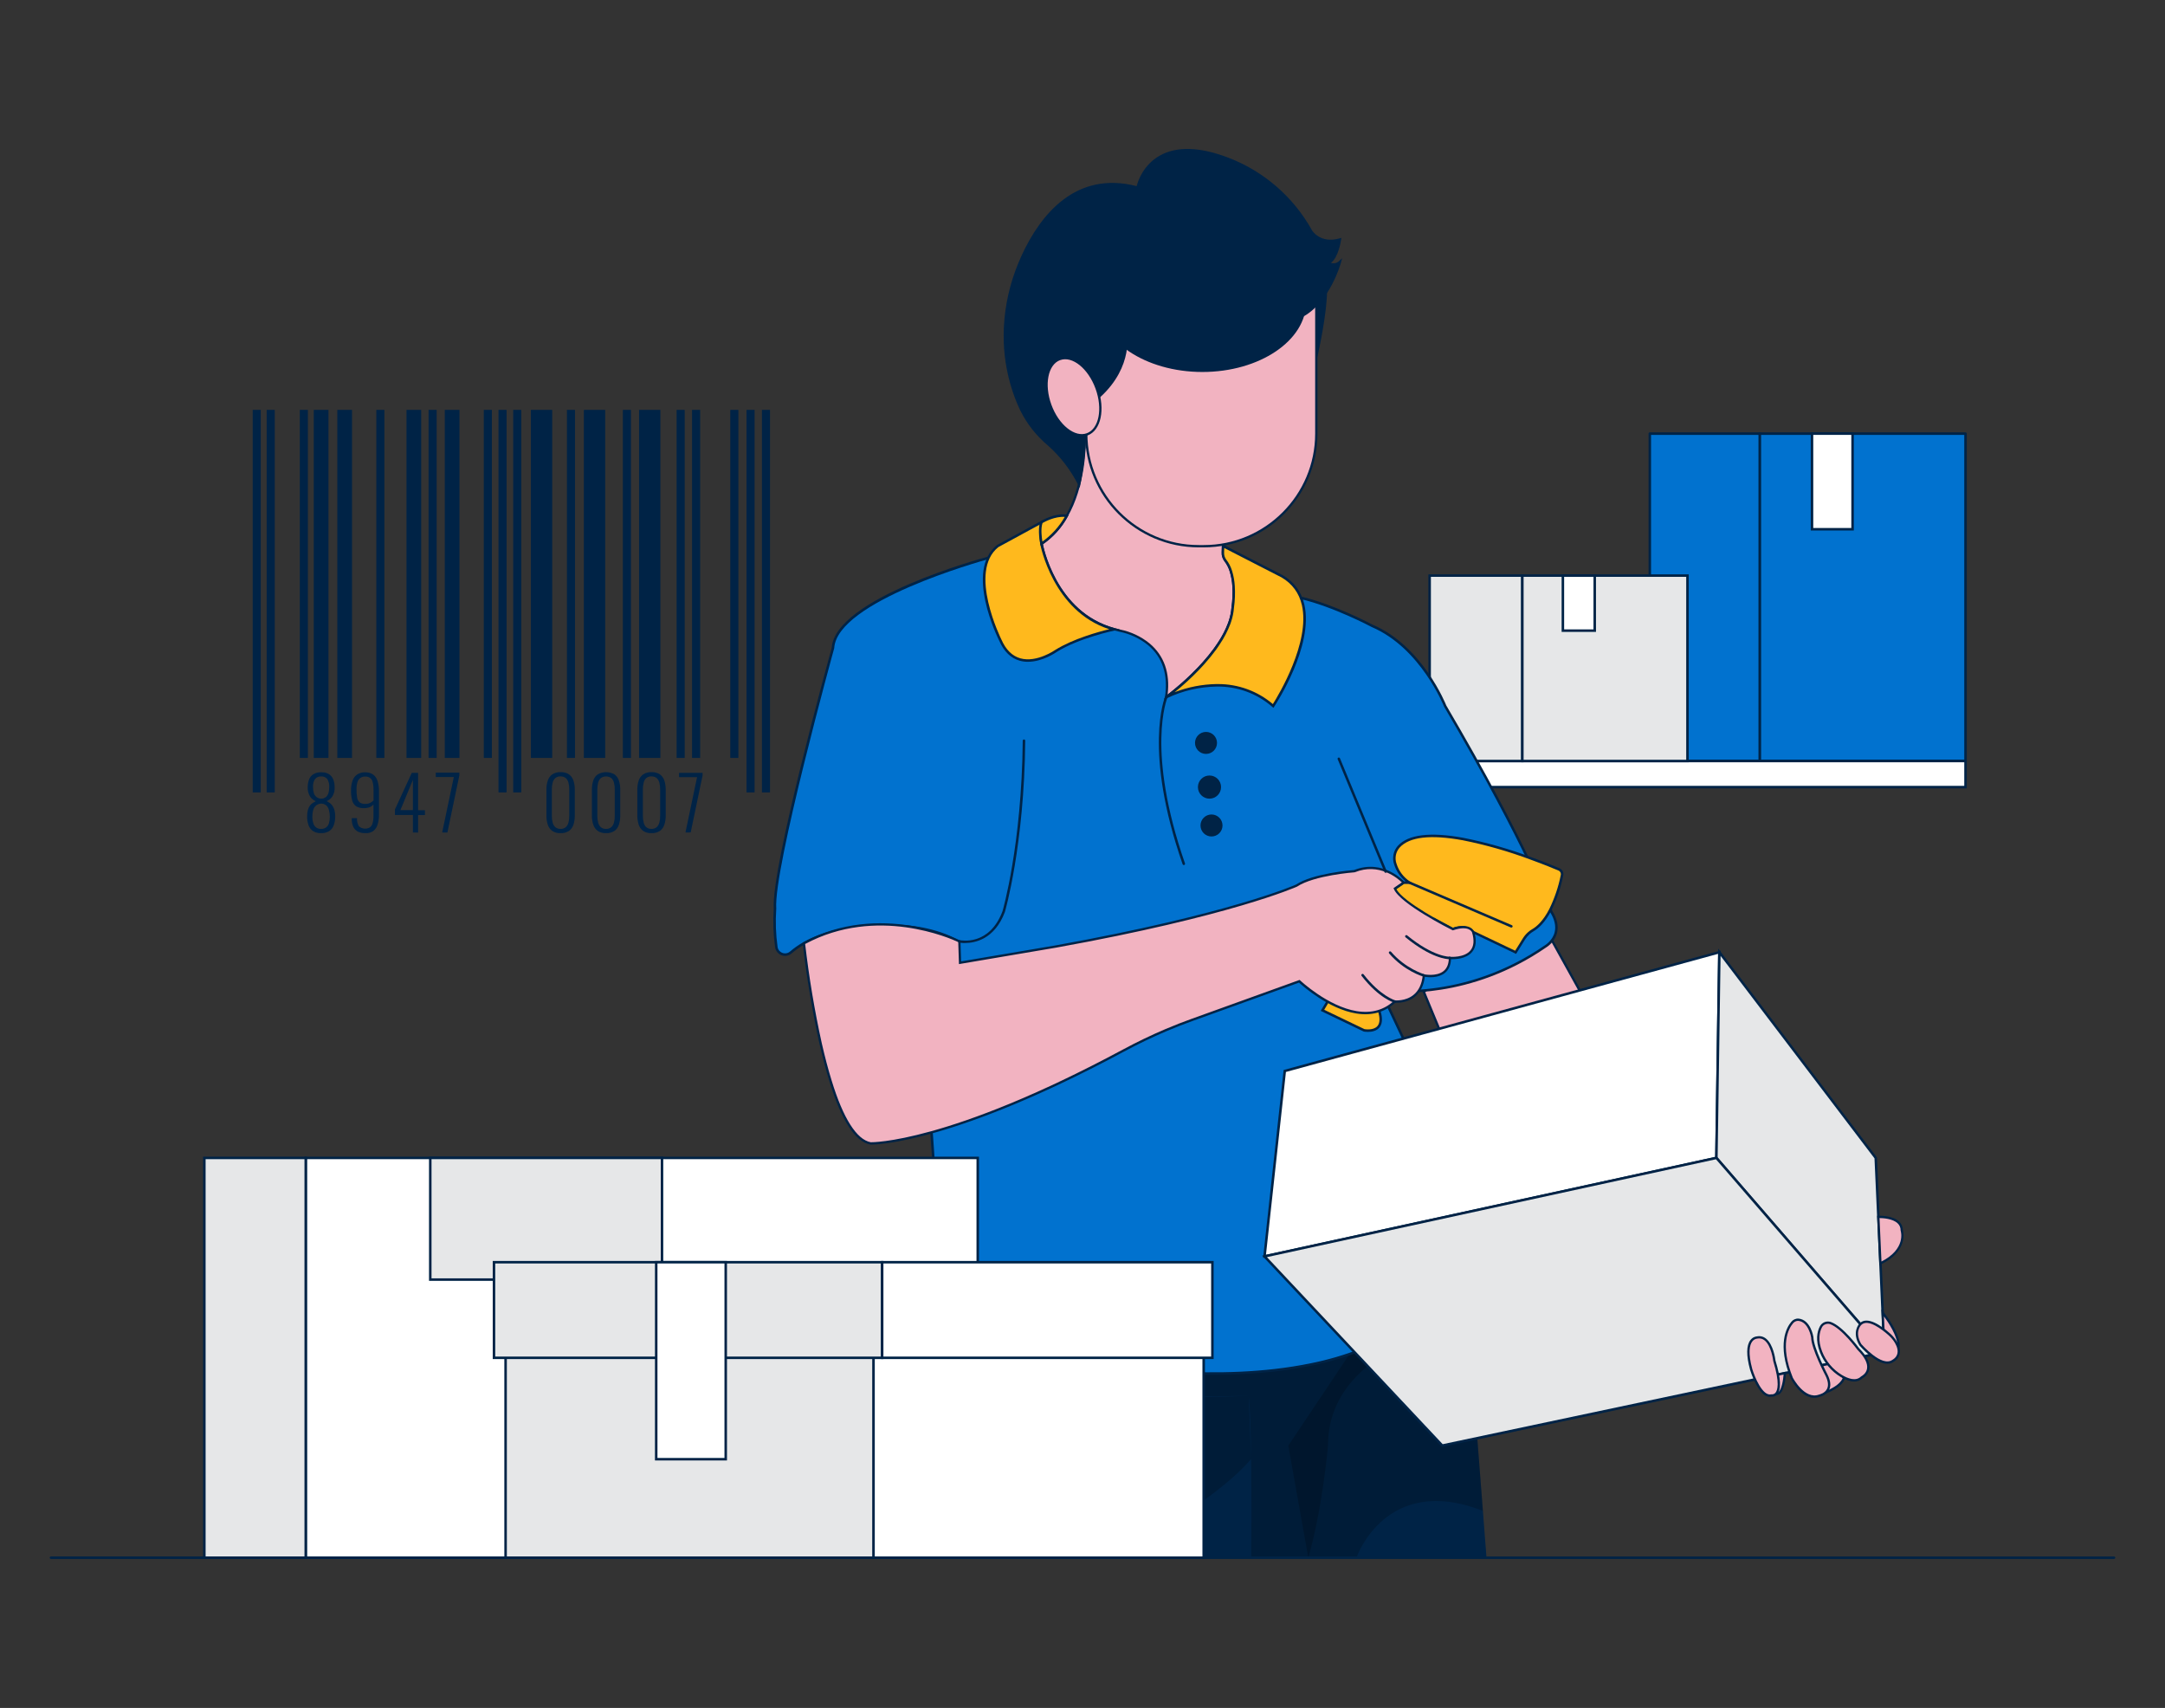 <?xml version="1.0" encoding="UTF-8"?>
<svg xmlns="http://www.w3.org/2000/svg" id="a" width="865.76" height="682.89" viewBox="0 0 865.76 682.89">
  <rect x="0" y="0" width="865.76" height="682.89" fill="#333333" stroke="none"/>
  <g>
    <rect x="659.73" y="173.38" width="44.02" height="130.89" fill="#0172cf"></rect>
    <path d="M703.76,304.77h-44.02c-.28,0-.5-.22-.5-.5V173.38c0-.28,.22-.5,.5-.5h44.02c.28,0,.5,.22,.5,.5v130.89c0,.28-.22,.5-.5,.5Zm-43.52-1h43.02V173.88h-43.02v129.89Z" fill="#002346"></path>
  </g>
  <g>
    <rect x="703.76" y="173.38" width="82.24" height="130.89" fill="#0172cf"></rect>
    <path d="M785.99,304.77h-82.24c-.28,0-.5-.22-.5-.5V173.38c0-.28,.22-.5,.5-.5h82.24c.28,0,.5,.22,.5,.5v130.89c0,.28-.22,.5-.5,.5Zm-81.74-1h81.24V173.88h-81.24v129.89Z" fill="#002346"></path>
  </g>
  <g>
    <rect x="724.6" y="173.38" width="16.22" height="38.23" fill="#fff"></rect>
    <path d="M741.32,212.11h-17.22v-39.23h17.22v39.23Zm-16.22-1h15.22v-37.23h-15.22v37.23Z" fill="#002346"></path>
  </g>
  <rect x="563.58" y="304.28" width="222.41" height="10.43" fill="#0172cf"></rect>
  <g>
    <rect x="563.58" y="304.28" width="222.41" height="10.43" fill="#fff"></rect>
    <path d="M786.49,315.21h-223.41v-11.43h223.41v11.43Zm-222.41-1h221.41v-9.43h-221.41v9.43Z" fill="#002346"></path>
  </g>
  <g>
    <rect x="571.7" y="230.14" width="37.07" height="74.14" fill="#e6e7e8"></rect>
    <path d="M609.27,304.78h-38.07v-75.14h38.07v75.14Zm-37.07-1h36.07v-73.14h-36.07v73.14Z" fill="#002346"></path>
  </g>
  <g>
    <rect x="608.77" y="230.14" width="66.03" height="74.14" fill="#e6e7e8"></rect>
    <path d="M675.3,304.78h-67.03v-75.14h67.03v75.14Zm-66.03-1h65.03v-73.14h-65.03v73.14Z" fill="#002346"></path>
  </g>
  <g>
    <rect x="624.98" y="230.14" width="12.74" height="22.01" fill="#fff"></rect>
    <path d="M638.22,252.65h-13.74v-23.01h13.74v23.01Zm-12.74-1h11.74v-21.01h-11.74v21.01Z" fill="#002346"></path>
  </g>
  <path d="M594.44,622.82h-219.66c-1-15.19,4.3-61.93,6.21-78.23,.43-3.58,.68-5.69,.68-5.69l.55-33.79h13l150.77,26.78,11.14,7.36,32.5,21.47,4.81,62.1Z" fill="#002346"></path>
  <g opacity=".2">
    <path d="M523.17,622.82h19.25s11.64-34,50.58-18.72l-3.33-43.38-43.64-28.83-30.85,46.13,7.99,44.8Z"></path>
  </g>
  <g opacity=".2">
    <path d="M374.77,622.82h69.42s40.36-21,56.13-39.46l-1-25.32s-65.76,4.46-118.3-13.45c-.04,0-7.41,58.54-6.25,78.23Z"></path>
  </g>
  <g opacity=".2">
    <path d="M557.16,539.25c-14.07,7.84-26.13,20-26.1,38.74,0,0-2.2,25.31-7.9,44.84h-22.78c.12-20.21,.14-58-1.1-64.79,0,0-76.06,3.21-118.3-13.45,.42-3.58,.68-5.69,.68-5.69l.54-33.79h13.06l150.77,26.78,11.13,7.36Z"></path>
  </g>
  <g>
    <polygon points="569.39 396.61 576.76 414.43 632.52 397.52 620.59 376.01 614.64 376.01 571.7 394.63 569.39 396.61" fill="#f2b3c1"></polygon>
    <path d="M576.49,414.99l-7.66-18.52,2.68-2.27,43.03-18.66h6.33l12.33,22.25-56.71,17.2Zm-6.55-18.25l7.08,17.12,54.81-16.62-11.51-20.77h-5.59l-42.79,18.55-2,1.72Z" fill="#002346"></path>
  </g>
  <g>
    <path d="M618.03,378.41c-33.6,23.17-66,17.38-66,17.38l9.27,19.69-16.25,123.94c-6.84,2.72-13.92,4.8-21.14,6.22-37.09,7.53-79.09,1.1-93.85-1.64-3.54-.64-7.14-.89-10.74-.73-29.13,1.17-26-15.43-26-15.43l-1.87-12.11c-.07-.41-.46-.69-.88-.62-.27,.05-.49,.23-.58,.48l-10.58,29.62c-2.31-2.31-2.31-13.9-2.31-13.9-.56-15.43-1.62-34-2.61-49.23-1.08-16.79-2-29.53-2-29.53l11-75.88c-9.27-5.79-22.59-6.37-22.59-6.37-26.05-1.53-38.93,5.56-44.65,10.53-1.47,1.28-3.69,1.12-4.97-.35-.42-.49-.71-1.08-.81-1.72-.73-5.1-.91-10.27-.54-15.41-1.19-16.22,23.18-104.25,23.18-104.25,1.16-19.69,62.22-36.08,62.22-36.08l31.29,9.68,93.58,6.32c13.38,3.11,28.57,11.24,28.57,11.24,20,8.55,29.13,32,29.13,32,34,57.91,42.44,82.24,42.44,82.24,5.77,9.28-2.31,13.91-2.31,13.91Z" fill="#0172cf"></path>
    <path d="M485.04,549.69c-23.57,0-44.64-3.26-55.07-5.2-3.5-.63-7.07-.88-10.63-.72-11.52,.47-19.47-1.75-23.63-6.57-3.55-4.11-3.01-8.65-2.9-9.36l-1.86-12.03c-.01-.06-.05-.12-.1-.16-.03-.02-.1-.06-.19-.04-.09,.02-.17,.08-.2,.16l-10.58,29.61c-.06,.16-.19,.28-.36,.32-.17,.04-.34-.01-.46-.13-2.39-2.39-2.46-13.05-2.46-14.25-.65-17.86-1.91-38.49-2.61-49.2-1.07-16.6-1.99-29.4-2-29.53,0-.04,0-.07,0-.11l10.95-75.56c-9.04-5.5-21.94-6.12-22.07-6.12-26.34-1.55-39.06,5.86-44.3,10.41-1.67,1.46-4.22,1.28-5.67-.4-.48-.56-.81-1.24-.93-1.97-.73-5.14-.91-10.36-.55-15.53-1.18-15.98,22-100.03,23.18-104.3,1.27-19.8,60.08-35.81,62.59-36.48,.09-.03,.19-.02,.28,0l31.23,9.66,93.52,6.32c13.37,3.1,28.62,11.22,28.77,11.3,19.92,8.51,29.27,32.02,29.36,32.26,32.84,55.93,41.95,80.88,42.43,82.2,1.91,3.1,2.54,6.03,1.86,8.73-.94,3.74-4.05,5.64-4.36,5.82-30.22,20.83-59.84,18.29-65.42,17.58l8.87,18.85c.04,.09,.06,.18,.04,.28l-16.25,123.94c-.02,.18-.14,.33-.31,.4-6.85,2.72-13.99,4.82-21.23,6.25-12.86,2.61-26.28,3.56-38.97,3.56Zm-63.61-6.96c2.92,0,5.85,.26,8.72,.78,15.98,2.97,57.1,9.07,93.66,1.64,7.08-1.39,14.07-3.44,20.78-6.09l16.19-123.5-9.21-19.56c-.08-.17-.06-.37,.06-.52s.3-.22,.48-.19c.32,.06,32.6,5.48,65.63-17.3,.01,0,.02-.01,.03-.02,.03-.02,3.05-1.79,3.91-5.22,.61-2.43,.01-5.12-1.77-7.99-.02-.03-.04-.06-.05-.1-.08-.24-8.83-24.97-42.4-82.15-.13-.3-9.33-23.43-28.9-31.79-.19-.1-15.33-8.15-28.49-11.21l-93.5-6.31s-.08,0-.11-.02l-31.15-9.64c-3.25,.89-60.61,16.93-61.71,35.59,0,.04,0,.07-.02,.1-.24,.88-24.33,88.13-23.16,104.08-.36,5.17-.18,10.32,.54,15.38,.09,.54,.33,1.05,.7,1.46,1.09,1.26,3,1.39,4.26,.3,5.35-4.65,18.32-12.23,45.01-10.65,.13,0,13.55,.65,22.83,6.45,.17,.1,.26,.3,.23,.5l-10.99,75.83c.07,.93,.96,13.43,2,29.48,.7,10.71,1.96,31.35,2.61,49.24,0,2.86,.32,10.11,1.67,12.83l10.25-28.7c.16-.42,.53-.73,.97-.81,.33-.06,.67,.02,.94,.21,.27,.19,.46,.48,.51,.82l1.87,12.12c0,.06,0,.11,0,.17,0,.05-.81,4.62,2.67,8.63,3.96,4.57,11.64,6.66,22.82,6.21,.71-.03,1.42-.05,2.12-.05Z" fill="#002346"></path>
  </g>
  <path d="M530.65,116.25c.13,7.77-3.15,24.66-5.27,32.14l-.03-25.58c1.99-2,3.76-4.2,5.3-6.56Z" fill="#002346"></path>
  <g>
    <path d="M492.92,242.88c-1.13,17.14-25.81,35.33-26.61,35.9h0c1.61-10.75-2.27-17.26-6.88-21.15h0c-3.37-2.75-7.37-4.63-11.64-5.48-26.64-5.79-31.28-34.75-31.28-34.75,3.12-2.1,5.83-4.76,8-7.83h0c.23-.32,.45-.64,.66-1,.04-.05,.08-.11,.12-.17,.19-.29,.39-.59,.56-.89,.1-.14,.19-.28,.27-.43,.17-.27,.33-.54,.47-.83,7.84-13.72,7.46-31.92,7.13-37.46,0-.07,0-.14,0-.21v-.71c0-.41-.05-.63-.05-.63,6,30.37,24.34,50.48,46,50.48,3.2,0,6.38-.48,9.43-1.43l-.09,4.55c-.07,1.17,.29,2.32,1,3.25,.99,1.28,1.74,2.74,2.21,4.29,.59,1.93,.95,3.92,1.07,5.94h0c.17,2.86,.04,5.73-.37,8.56Z" fill="#f2b3c1"></path>
    <path d="M465.7,279.78l.16-1.07c1.33-8.87-.93-15.84-6.72-20.73-3.3-2.69-7.25-4.55-11.43-5.38-26.65-5.79-31.6-34.84-31.65-35.13l-.05-.29,.24-.17c3.09-2.08,5.74-4.67,7.88-7.71,.22-.31,.44-.62,.64-.97,.07-.1,.1-.14,.13-.18l.07-.11c.17-.25,.34-.51,.48-.77,.11-.16,.19-.29,.27-.42,.18-.28,.33-.54,.46-.81,7.82-13.68,7.4-31.96,7.08-37.23,0-.09,0-.18,0-.27v-.68c0-.29-.03-.47-.04-.52,0,0,0-.01,0-.02l.9-.19s0,.02,0,.04c5.93,29.96,24.23,50.08,45.54,50.08,3.16,0,6.28-.48,9.29-1.41l.61-.19-.1,5.19c-.06,1.08,.26,2.12,.9,2.96,1.03,1.33,1.8,2.83,2.29,4.44,.6,1.96,.97,4,1.09,6.05,.17,2.88,.04,5.78-.37,8.64-1.17,17.52-26.55,36.04-26.8,36.23l-.88,.63Zm-48.68-62.17c.58,3.01,6.26,28.74,30.87,34.09,4.32,.86,8.42,2.79,11.83,5.57,5.81,4.9,8.23,11.79,7.19,20.48,4.46-3.42,24.54-19.63,25.55-34.9v-.04c.41-2.8,.53-5.65,.37-8.47-.12-1.98-.47-3.94-1.05-5.83-.46-1.5-1.18-2.9-2.13-4.14-.78-1.02-1.17-2.28-1.09-3.56l.08-3.9c-2.91,.84-5.92,1.27-8.96,1.27-20.6,0-38.41-18.28-45.37-46,.12,7.62-.63,22.6-7.31,34.29-.13,.28-.3,.57-.48,.85-.07,.13-.17,.29-.28,.45-.13,.23-.31,.51-.49,.78l-.06,.09c-.04,.07-.09,.14-.15,.21-.18,.32-.41,.65-.64,.98-2.15,3.05-4.79,5.66-7.87,7.77Z" fill="#002346"></path>
  </g>
  <g>
    <path d="M509.11,282.27c-6.25-5.47-14.31-8.41-22.61-8.25-6.97,.12-13.83,1.73-20.13,4.72,.01-.03,.03-.05,.06-.06h0l.25-.19,.91-.7,.29-.23c.53-.42,1.19-.94,1.94-1.56l.77-.64,1-.81,.49-.43c.4-.34,.81-.71,1.24-1.09s.59-.53,.9-.81l.22-.2c.56-.52,1.14-1.06,1.73-1.63l.6-.58c.5-.49,1-1,1.51-1.52,.21-.19,.41-.4,.6-.61s.41-.41,.61-.63c.4-.41,.81-.85,1.2-1.29,.2-.21,.39-.44,.59-.66,1.6-1.79,3.16-3.69,4.6-5.66,.17-.25,.36-.49,.53-.75s.35-.5,.52-.75,.34-.5,.5-.76c1.65-2.45,3.02-5.09,4.07-7.85,.09-.27,.18-.53,.28-.8,.62-1.82,1.01-3.71,1.15-5.63,.4-2.83,.51-5.7,.33-8.55h0c-.12-2.02-.48-4.01-1.07-5.94-.47-1.55-1.22-3.01-2.21-4.29-.71-.93-1.07-2.08-1-3.25l.09-2.55,23.67,12.14c22.05,13-3.63,51.81-3.63,51.81Z" fill="#ffb91d"></path>
    <path d="M509.22,283.02l-.43-.38c-6.17-5.4-14.07-8.27-22.27-8.13-6.95,.12-13.65,1.69-19.93,4.67l-1.19,.57,.6-1.4,.39-.26,1.36-1.05c.5-.39,1.1-.87,1.77-1.42l2.25-1.87c.31-.26,.62-.54,.93-.82l.3-.27c.31-.28,.48-.43,.67-.6l.45-.41c.55-.51,1.13-1.05,1.72-1.62l.6-.58c.48-.48,.97-.97,1.47-1.48,.25-.23,.44-.43,.62-.63,.1-.11,.21-.22,.32-.33,.1-.1,.2-.2,.29-.3,.41-.42,.81-.85,1.2-1.29,.13-.13,.23-.26,.35-.38l.25-.28c1.67-1.87,3.21-3.76,4.57-5.62,.07-.1,.15-.21,.23-.33,.1-.13,.19-.26,.28-.4,.1-.16,.21-.31,.31-.46l.21-.3c.17-.25,.33-.49,.49-.74,1.64-2.44,2.99-5.04,4.03-7.77,.08-.26,.18-.52,.28-.8,.6-1.77,.98-3.62,1.12-5.49,.4-2.82,.51-5.67,.33-8.48-.12-1.98-.47-3.93-1.05-5.83-.46-1.5-1.17-2.89-2.13-4.13-.79-1.02-1.18-2.3-1.1-3.59l.12-3.32,24.37,12.5c4.54,2.68,7.43,6.61,8.6,11.7,3.83,16.59-11.39,39.85-12.04,40.83l-.32,.48Zm-22.05-9.51c8.01,0,15.72,2.82,21.84,8,2.17-3.45,15.03-24.69,11.6-39.58-1.11-4.81-3.84-8.53-8.11-11.05l-22.94-11.77-.06,1.76c-.06,1.06,.26,2.09,.9,2.93,1.03,1.34,1.8,2.83,2.29,4.45,.6,1.97,.97,4,1.09,6.06,.18,2.88,.07,5.79-.33,8.65-.14,1.93-.54,3.86-1.17,5.72-.1,.28-.19,.53-.28,.8-1.07,2.81-2.46,5.49-4.13,7.97-.15,.25-.33,.5-.5,.76l-.22,.32c-.1,.14-.2,.28-.29,.43-.1,.15-.21,.3-.31,.44-.08,.11-.15,.21-.22,.32-1.38,1.89-2.94,3.81-4.64,5.71l-.24,.27c-.12,.14-.24,.27-.36,.4-.38,.43-.8,.88-1.2,1.29-.09,.1-.2,.21-.31,.32-.1,.1-.2,.19-.28,.29-.2,.22-.41,.44-.63,.64-.51,.52-1,1.02-1.5,1.51l-.6,.58c-.59,.57-1.18,1.12-1.74,1.64l-.45,.41c-.19,.17-.36,.33-.68,.61l-.3,.27c-.32,.29-.64,.57-.95,.83l-.48,.42-1.78,1.46c-.17,.14-.33,.27-.49,.4,5.38-2.07,11.03-3.17,16.84-3.27,.22,0,.45,0,.67,0Z" fill="#002346"></path>
  </g>
  <g>
    <path d="M445.6,251.62s-14.07,2.85-23.34,8.64c0,0-15.55,11.05-22.25-4.32,0,0-13.82-27.49-1-37.65l17.46-9.5c-.33,2.86-.33,5.75,0,8.61,0,0,4.97,27.89,29.13,34.22Z" fill="#ffb91d"></path>
    <path d="M411.07,264.61c-1.08,0-2.18-.13-3.27-.43-3.58-.99-6.35-3.7-8.24-8.04-.56-1.11-13.84-27.95-.85-38.24l18.38-10.01-.11,.96c-.33,2.82-.33,5.68,0,8.49,.04,.25,5.2,27.62,28.76,33.79l2.08,.55-2.11,.43c-.14,.03-14.09,2.9-23.17,8.57-.24,.17-5.6,3.92-11.46,3.92Zm4.81-54.92l-16.63,9.05c-12.28,9.74,1.07,36.71,1.21,36.99,1.78,4.07,4.33,6.59,7.6,7.5,6.52,1.82,13.84-3.31,13.91-3.36,7.24-4.52,17.45-7.29,21.63-8.29-22.59-7.25-27.58-33.8-27.63-34.07-.3-2.61-.34-5.22-.1-7.8Z" fill="#002346"></path>
  </g>
  <g>
    <path d="M416.47,208.79s5.17-3.25,10.11-2.54c-2.42,4.48-5.89,8.3-10.11,11.15,0,0-1.16-5.63,0-8.61Z" fill="#ffb91d"></path>
    <path d="M416.14,218.23l-.15-.73c-.05-.24-1.18-5.81,.02-8.89l.06-.15,.14-.09c.22-.14,5.38-3.34,10.45-2.61l.71,.1-.34,.63c-2.45,4.53-6,8.44-10.27,11.33l-.62,.42Zm.75-9.1c-.77,2.2-.31,5.85-.05,7.42,3.65-2.6,6.72-5.99,8.95-9.88-4.03-.26-8.09,1.99-8.9,2.46Z" fill="#002346"></path>
  </g>
  <g>
    <path d="M624.63,350.02c-.94,4.72-2.49,9.3-4.61,13.63-2.6,5.06-5.3,7.29-7,8.27-.62,.35-1.2,.77-1.72,1.25-.74,.68-1.39,1.46-1.92,2.31l-3.29,5.29-17-8.11c-3.48-3.48-8.11-1.16-8.11-1.16l-7.44-4-22,36.71c3,9.53-6.06,7.75-6.06,7.75l-16.64-8,29-48.65,3.48-2.39h2.31c-2.69-1.72-4.68-4.34-5.63-7.39-.86-2.4-.34-5.09,1.35-7,4.61-5.06,14.73-5.06,25.68-3.06h0c9.38,1.87,18.6,4.51,27.55,7.89h0c4.9,1.78,8.77,3.37,10.82,4.24,.95,.39,1.47,1.42,1.23,2.42Z" fill="#ffb91d"></path>
    <path d="M547.06,412.59c-.93,0-1.62-.13-1.68-.14l-.12-.04-17.13-8.24,29.43-49.28,3.61-2.48h.92c-2.14-1.74-3.74-4.09-4.57-6.74-.92-2.56-.36-5.43,1.45-7.48,4.15-4.55,12.94-5.63,26.14-3.22,9.39,1.88,18.69,4.54,27.64,7.91,5.02,1.82,8.95,3.44,10.84,4.25,1.18,.49,1.82,1.74,1.52,2.99-.95,4.76-2.52,9.38-4.65,13.74-2.61,5.09-5.36,7.42-7.2,8.48-.59,.33-1.14,.73-1.63,1.18-.71,.65-1.33,1.39-1.84,2.21l-3.53,5.67-17.54-8.4c-3.19-3.19-7.49-1.09-7.53-1.07l-.23,.12-7.25-3.9-21.64,36.11c.91,3.01,.72,5.26-.56,6.69-1.21,1.35-3.09,1.63-4.46,1.63Zm-1.43-1.11c.47,.08,3.62,.52,5.15-1.18,1.05-1.18,1.15-3.18,.28-5.94l-.07-.21,22.36-37.31,7.65,4.11c1.04-.43,5.17-1.84,8.38,1.3l16.52,7.88,3.05-4.91c.55-.89,1.23-1.71,2.01-2.42,.54-.51,1.16-.95,1.81-1.32,1.72-.99,4.3-3.2,6.8-8.06,2.09-4.28,3.63-8.82,4.56-13.5v-.02c.19-.76-.2-1.54-.93-1.84-1.89-.8-5.8-2.41-10.8-4.23-8.91-3.36-18.15-6.01-27.48-7.87-12.83-2.34-21.32-1.37-25.21,2.91-1.57,1.77-2.05,4.26-1.25,6.49,.92,2.95,2.85,5.48,5.43,7.14l1.43,.92h-3.86l-3.26,2.24-28.66,48.09,16.09,7.73Z" fill="#002346"></path>
  </g>
  <g>
    <polygon points="513.77 428.22 505.67 502.35 686.38 462.97 687.57 380.73 513.77 428.22" fill="#fff"></polygon>
    <path d="M505.1,502.98l8.21-75.16,.33-.09,174.43-47.67-1.21,83.3-.39,.08-181.38,39.53Zm9.13-74.37l-7.99,73.1,179.63-39.15,1.17-81.18-172.82,47.23Z" fill="#002346"></path>
  </g>
  <polygon points="662.63 392.89 660.9 422.43 682.9 418.95 683.47 388.26 662.63 392.89" fill="#fff"></polygon>
  <g>
    <polygon points="686.38 462.97 753.57 540.58 750.08 462.97 687.57 380.73 686.38 462.97" fill="#e6e7e8"></polygon>
    <path d="M754.13,541.99l-68.26-78.84,1.21-83.88,63.49,83.52,3.55,79.2Zm-67.25-79.21l66.12,76.38-3.41-76.02-61.55-80.96-1.17,80.6Z" fill="#002346"></path>
  </g>
  <g>
    <polygon points="753.57 540.58 576.76 577.98 505.67 502.35 686.38 462.97 753.57 540.58" fill="#e6e7e8"></polygon>
    <path d="M576.58,578.53l-71.88-76.48,.86-.19,180.99-39.44,67.94,78.48-.83,.18-177.09,37.46Zm-69.94-75.88l70.28,74.78,175.71-37.17-66.44-76.75-179.55,39.13Z" fill="#002346"></path>
  </g>
  <g>
    <path d="M713.73,549.02s-.39,8.67-3.45,8.23l-1.17-7.23,4.62-1Z" fill="#f2b3c1"></path>
    <path d="M710.51,557.73c-.1,0-.19,0-.29-.02l-.34-.05-1.29-8,5.63-1.22-.03,.6c-.01,.26-.31,6.47-2.4,8.2-.39,.32-.82,.49-1.28,.49Zm-.87-7.35l1.04,6.41c.18-.03,.35-.12,.53-.26,1.32-1.1,1.88-4.94,2.03-6.93l-3.6,.78Z" fill="#002346"></path>
  </g>
  <g>
    <path d="M730.2,556.66s6-2.18,7.15-5.65l-3.58-6.24-6.81,1.44,3.24,10.45Z" fill="#f2b3c1"></path>
    <path d="M729.9,557.26l-3.53-11.4,7.63-1.61,3.85,6.71-.06,.2c-1.21,3.64-7.18,5.85-7.43,5.94l-.45,.17Zm-2.35-10.7l2.94,9.49c1.35-.56,5.34-2.41,6.35-4.99l-3.31-5.76-5.99,1.27Z" fill="#002346"></path>
  </g>
  <g>
    <path d="M752.85,524.89s7.17,8.85,6.26,14c0,0-4.92-4.29-5.82-4.2l-.44-9.8Z" fill="#f2b3c1"></path>
    <path d="M759.43,539.77l-.62-.54c-2.21-1.92-4.94-4.04-5.49-4.09l-.48,.05v-.49s-.5-11.2-.5-11.2l.88,1.09c.3,.37,7.29,9.07,6.36,14.37l-.14,.8Zm-5.69-5.44c1.14,.44,3.36,2.22,4.99,3.62,.02-3.82-3.63-9.25-5.35-11.61l.36,7.99Z" fill="#002346"></path>
  </g>
  <circle cx="482.27" cy="297.04" r="4.4" fill="#002346"></circle>
  <circle cx="483.66" cy="314.7" r="4.63" fill="#002346"></circle>
  <circle cx="484.47" cy="330.05" r="4.4" fill="#002346"></circle>
  <rect x="122.25" y="462.97" width="268.74" height="159.85" fill="#0172cf"></rect>
  <g>
    <rect x="122.25" y="462.97" width="268.74" height="159.85" fill="#fff"></rect>
    <path d="M391.49,623.32H121.76v-160.85H391.49v160.85Zm-268.74-1H390.49v-158.85H122.76v158.85Z" fill="#002346"></path>
  </g>
  <g>
    <rect x="81.71" y="462.97" width="40.54" height="159.85" fill="#e6e7e8"></rect>
    <path d="M122.76,623.32h-41.54v-160.85h41.54v160.85Zm-40.54-1h39.54v-158.85h-39.54v158.85Z" fill="#002346"></path>
  </g>
  <g>
    <rect x="349.29" y="526.68" width="132.05" height="96.14" fill="#fff"></rect>
    <path d="M481.84,623.32h-133.05v-97.14h133.05v97.14Zm-132.05-1h131.05v-95.14h-131.05v95.14Z" fill="#002346"></path>
  </g>
  <g>
    <rect x="202.19" y="526.68" width="147.11" height="96.14" fill="#e6e7e8"></rect>
    <path d="M349.79,623.32H201.68v-97.14h148.11v97.14Zm-147.11-1h146.11v-95.14H202.68v95.14Z" fill="#002346"></path>
  </g>
  <g>
    <rect x="172.06" y="462.97" width="92.67" height="48.65" fill="#e6e7e8"></rect>
    <path d="M265.23,512.12h-93.67v-49.65h93.67v49.65Zm-92.67-1h91.67v-47.65h-91.67v47.65Z" fill="#002346"></path>
  </g>
  <g>
    <path d="M579.8,383.02c0,9.27-10.42,7-10.42,7-1.16,11.59-11.59,10.43-11.59,10.43-4.65,4.3-10.08,5.17-15.36,4.31h0c-11.8-1.91-22.85-12.41-22.85-12.41l-43,15.49c-3.54,1.26-7,2.64-10.48,4.11h0c-5.74,2.44-11.38,5.17-16.89,8.13-71,38.14-101.1,37.1-101.1,37.1-6.65-1.24-12-11.87-16-25h0c-1.47-4.75-2.78-9.82-3.94-14.9h0c-2.92-13.24-5.16-26.62-6.7-40.09,30.72-16.69,62.16-.8,62.16-.8l.28,8.56,38.36-6.5c70.66-12.74,96.15-24.33,96.15-24.33,7-4.63,23.17-5.79,23.17-5.79,11.58-4.63,19.69,4.56,19.69,4.56l-3.48,2.39c2.32,5.79,23.17,16.22,23.17,16.22,6.95-2.32,8.11,1.16,8.11,1.16,3.46,11.54-9.28,10.36-9.28,10.36Z" fill="#f2b3c1"></path>
    <path d="M348.26,457.64c-.1,0-.15,0-.16,0-6.15-1.14-11.65-9.66-16.43-25.33-1.36-4.41-2.69-9.43-3.95-14.93-2.91-13.21-5.17-26.71-6.71-40.14l-.04-.31,.27-.15c30.58-16.61,62.27-.97,62.59-.81l.24,.12,.27,8.31,37.84-6.41c69.76-12.58,95.78-24.18,96.04-24.29,6.79-4.5,21.93-5.73,23.26-5.83,11.71-4.63,20.06,4.61,20.14,4.71l.34,.39-3.59,2.47c2.73,5.35,20.68,14.58,22.63,15.56,2.92-.94,5.21-1.01,6.83-.2,1.31,.66,1.67,1.67,1.68,1.72,1.04,3.45,.77,6.16-.79,8.06-2.37,2.9-6.96,2.99-8.48,2.93-.1,2.42-.92,4.27-2.45,5.5-2.66,2.14-6.62,1.77-8.02,1.55-.44,3.51-1.79,6.2-4,7.99-3.1,2.51-6.89,2.44-7.83,2.38-4.24,3.84-9.49,5.29-15.6,4.29-10.91-1.77-21.29-10.88-22.88-12.34l-42.74,15.4c-3.24,1.15-6.57,2.46-10.46,4.1-5.57,2.37-11.24,5.1-16.85,8.11-67.67,36.35-98.68,37.16-101.17,37.16Zm-26.29-80.2c1.54,13.3,3.77,26.66,6.66,39.73,1.25,5.48,2.57,10.48,3.93,14.86,4.6,15.1,10.01,23.63,15.64,24.68,.23,.01,30.78,.56,100.8-37.05,5.64-3.03,11.33-5.77,16.93-8.15,3.85-1.63,7.29-2.97,10.51-4.12l43.27-15.59,.21,.2c.11,.1,11.09,10.42,22.61,12.29,5.89,.96,10.93-.45,14.97-4.19l.15-.14,.21,.02s4.18,.42,7.37-2.17c2.11-1.71,3.36-4.35,3.71-7.85l.05-.51,.51,.11s4.89,1.02,7.75-1.28c1.4-1.13,2.12-2.91,2.12-5.27v-.5l.5,.05c.06,0,5.68,.48,8.17-2.57,1.35-1.65,1.56-4.07,.62-7.2-.04-.11-1.15-2.98-7.52-.86l-.18,.06-.17-.09c-.86-.43-21.03-10.58-23.39-16.46l-.14-.34,3.33-2.29c-1.69-1.65-9.02-7.97-18.81-4.06l-.14,.03c-.16,.01-16.13,1.2-22.95,5.71-.32,.15-26.41,11.79-96.32,24.4l-38.89,6.59-.29-8.81c-2.98-1.41-32.56-14.61-61.21,.76Z" fill="#002346"></path>
  </g>
  <g>
    <path d="M751.11,486.55s9.37-.41,9.37,5.38c0,0,2.61,7.84-8.54,13.19l-.83-18.57Z" fill="#f2b3c1"></path>
    <path d="M751.52,505.84l-.88-19.73,.46-.02c.23,0,5.7-.22,8.39,2.36,.95,.91,1.44,2.06,1.46,3.42,.24,.86,1.98,8.5-8.8,13.67l-.63,.3Zm.08-18.83l.78,17.39c9.91-5.08,7.77-12.02,7.67-12.32l-.02-.14c0-1.14-.38-2.06-1.17-2.81-1.99-1.9-5.91-2.1-7.25-2.11Z" fill="#002346"></path>
  </g>
  <g>
    <path d="M702.59,534.79s-5.79,0-2.32,12.74c0,0,3.48,11.58,8.11,10.43,0,0,5.79,1.15,1.16-13.9,0-.04-1.16-10.43-6.95-9.27Z" fill="#f2b3c1"></path>
    <path d="M707.74,558.5c-4.59,0-7.77-10.37-7.91-10.84-1.56-5.71-1.51-9.7,.14-11.85,1.01-1.32,2.29-1.46,2.57-1.48,1.39-.27,2.65,.05,3.74,.95,2.82,2.31,3.61,7.84,3.71,8.68,2.17,7.08,2.39,11.65,.65,13.58-.85,.95-1.89,.93-2.23,.89-.23,.05-.45,.07-.67,.07Zm-5.14-23.25c-.06,0-1.08,.04-1.91,1.14-.99,1.32-1.79,4.31,.03,11.01,.93,3.09,4.11,10.93,7.55,10.1l.1-.03,.1,.02s.84,.14,1.5-.6c.84-.95,1.85-3.87-.87-12.71l-.02-.07v-.07s-.71-6.09-3.55-8.2c-.85-.63-1.78-.83-2.85-.62h-.09Z" fill="#002346"></path>
  </g>
  <g>
    <path d="M716.65,528.83c-1.93,2.29-5.5,8.8-.15,22.18,0,0,4.88,9.43,11.13,7,0,0,6.24-1.24,2.77-8.19,0,0-5.61-10.61-5.7-15.15,0,0-1-6.55-5.5-7-.99-.06-1.94,.38-2.55,1.16Z" fill="#f2b3c1"></path>
    <path d="M725.48,558.89c-5.35,0-9.21-7.32-9.39-7.67-5.49-13.73-1.69-20.43,.2-22.68,.7-.9,1.8-1.41,2.94-1.33,4.82,.48,5.89,7.11,5.93,7.39,.09,4.44,5.6,14.9,5.65,15,1.22,2.44,1.43,4.49,.64,6.1-1.08,2.21-3.62,2.73-3.72,2.75-.77,.3-1.52,.43-2.24,.43Zm-6.47-30.77c-.77,0-1.51,.36-2,.99h-.01c-1.79,2.13-5.37,8.49-.07,21.73,.03,.05,4.74,8.98,10.53,6.74,.1-.03,2.28-.49,3.16-2.28,.66-1.35,.44-3.12-.63-5.27-.23-.43-5.66-10.75-5.75-15.35,0,0-1-6.14-5.08-6.55-.05,0-.1,0-.14,0Z" fill="#002346"></path>
  </g>
  <g>
    <path d="M728.11,530.61c-.91,1.8-1.78,5.12,.09,9.94,1.56,4.02,4.42,7.4,8.11,9.62,2.72,1.63,6,2.71,8.19,.54,0,0,6.72-3.18-1.39-11.29,0,0-6.3-8.66-11.11-10.4-1.51-.53-3.18,.15-3.89,1.59Z" fill="#f2b3c1"></path>
    <path d="M741.46,552.38c-1.55,0-3.36-.61-5.38-1.82-3.76-2.26-6.71-5.76-8.3-9.85-1.9-4.89-1.09-8.31-.07-10.31,.81-1.65,2.72-2.43,4.46-1.82,4.89,1.77,11.07,10.21,11.33,10.56,3.07,3.06,4.44,5.87,4.02,8.28-.4,2.32-2.32,3.44-2.73,3.66-.9,.86-2.01,1.3-3.32,1.3Zm-10.51-23.09c-1,0-1.96,.56-2.42,1.51h0c-.93,1.84-1.67,5,.11,9.57,1.52,3.9,4.33,7.24,7.92,9.39,2.34,1.4,5.57,2.65,7.63,.61l.13-.09s1.94-.95,2.29-3.03c.36-2.1-.92-4.63-3.81-7.52-.11-.14-6.32-8.62-10.94-10.29-.29-.1-.6-.15-.9-.15Z" fill="#002346"></path>
  </g>
  <g>
    <path d="M743.95,529.47s-3.13,3,0,8.2c0,0,8.46,9.86,13.09,6.39,0,0,4.21-2,1.17-7.3-.74-1.25-1.67-2.37-2.77-3.32-2.66-2.37-8.58-6.98-11.49-3.97Z" fill="#f2b3c1"></path>
    <path d="M754.73,545.29c-4.79,0-10.84-6.97-11.14-7.32-3.22-5.34-.2-8.59,.02-8.82h0c3.1-3.21,8.93,1.1,12.13,3.95,1.13,.98,2.1,2.13,2.86,3.43,1.11,1.93,1.43,3.68,.96,5.2-.6,1.92-2.25,2.72-2.32,2.75-.76,.57-1.61,.81-2.5,.81Zm-10.47-15.49c-.12,.12-2.81,2.84,.08,7.63,.04,.03,8.19,9.43,12.42,6.26,.09-.05,1.45-.73,1.92-2.26,.39-1.26,.09-2.75-.88-4.44-.71-1.21-1.61-2.28-2.67-3.2-2.38-2.12-8.2-6.75-10.86-4h-.01Z" fill="#002346"></path>
  </g>
  <g>
    <rect x="197.54" y="504.67" width="155.22" height="38.23" fill="#e6e7e8"></rect>
    <path d="M353.27,543.4H197.04v-39.23h156.22v39.23Zm-155.22-1h154.22v-37.23H198.04v37.23Z" fill="#002346"></path>
  </g>
  <g>
    <rect x="262.41" y="504.67" width="27.8" height="78.77" fill="#fff"></rect>
    <path d="M290.71,583.94h-28.8v-79.77h28.8v79.77Zm-27.8-1h26.8v-77.77h-26.8v77.77Z" fill="#002346"></path>
  </g>
  <g>
    <rect x="352.76" y="504.67" width="132.05" height="38.23" fill="#fff"></rect>
    <path d="M485.32,543.4h-133.05v-39.23h133.05v39.23Zm-132.05-1h131.05v-37.23h-131.05v37.23Z" fill="#002346"></path>
  </g>
  <g>
    <rect x="101.05" y="163.88" width="3.23" height="152.95" fill="#002346"></rect>
    <rect x="106.64" y="163.88" width="3.23" height="152.95" fill="#002346"></rect>
    <rect x="119.89" y="163.88" width="3.23" height="139.16" fill="#002346"></rect>
    <rect x="150.49" y="163.88" width="3.23" height="139.16" fill="#002346"></rect>
    <rect x="171.38" y="163.88" width="3.23" height="139.16" fill="#002346"></rect>
    <rect x="193.46" y="163.88" width="3.23" height="139.16" fill="#002346"></rect>
    <rect x="199.34" y="163.88" width="3.23" height="152.95" fill="#002346"></rect>
    <rect x="205.22" y="163.88" width="3.23" height="152.95" fill="#002346"></rect>
    <rect x="226.71" y="163.88" width="3.23" height="139.16" fill="#002346"></rect>
    <rect x="249.08" y="163.88" width="3.23" height="139.16" fill="#002346"></rect>
    <rect x="270.57" y="163.88" width="3.23" height="139.16" fill="#002346"></rect>
    <rect x="276.74" y="163.88" width="3.24" height="139.16" fill="#002346"></rect>
    <rect x="292.04" y="163.88" width="3.23" height="139.16" fill="#002346"></rect>
    <rect x="298.52" y="163.88" width="3.23" height="152.95" fill="#002346"></rect>
    <rect x="304.69" y="163.88" width="3.23" height="152.95" fill="#002346"></rect>
    <rect x="125.47" y="163.88" width="5.88" height="139.16" fill="#002346"></rect>
    <rect x="134.89" y="163.88" width="5.88" height="139.16" fill="#002346"></rect>
    <rect x="162.55" y="163.88" width="5.88" height="139.16" fill="#002346"></rect>
    <rect x="177.86" y="163.88" width="5.88" height="139.16" fill="#002346"></rect>
    <rect x="212.29" y="163.88" width="8.53" height="139.16" fill="#002346"></rect>
    <rect x="233.48" y="163.88" width="8.53" height="139.16" fill="#002346"></rect>
    <rect x="255.55" y="163.88" width="8.53" height="139.16" fill="#002346"></rect>
    <path d="M128.44,333.11c-1.15,.06-2.29-.23-3.27-.82-.83-.57-1.46-1.39-1.79-2.34-.4-1.13-.59-2.33-.56-3.53-.02-.87,.09-1.75,.31-2.59,.17-.62,.44-1.2,.81-1.73,.31-.41,.69-.77,1.12-1.05,.39-.26,.79-.5,1.2-.71-.96-.39-1.77-1.08-2.32-1.95-.64-1.1-.95-2.37-.89-3.64,0-1.05,.17-2.1,.53-3.09,.33-.87,.94-1.61,1.73-2.11,.96-.56,2.06-.82,3.17-.76,1.09-.06,2.18,.21,3.12,.77,.76,.52,1.35,1.25,1.69,2.11,.37,1,.55,2.06,.53,3.12,.06,1.26-.24,2.5-.87,3.59-.56,.86-1.36,1.54-2.31,1.94,.41,.21,.81,.45,1.19,.71,.41,.29,.77,.64,1.06,1.05,.37,.52,.65,1.11,.83,1.72,.23,.85,.34,1.72,.32,2.6,.02,1.2-.17,2.39-.56,3.53-.33,.95-.95,1.77-1.78,2.33-.98,.6-2.11,.9-3.26,.85Zm0-1.7c.69,.03,1.37-.16,1.94-.55,.56-.41,.96-.99,1.15-1.65,.48-1.75,.48-3.61,0-5.36-.17-.67-.51-1.29-1-1.78-.58-.48-1.3-.75-2.05-.77-.77,.01-1.51,.29-2.11,.77-.54,.47-.92,1.09-1.12,1.78-.24,.83-.36,1.7-.34,2.57-.03,.95,.11,1.89,.4,2.79,.38,1.41,1.72,2.33,3.17,2.2h-.04Zm0-12.08c.7,0,1.39-.23,1.93-.68,.48-.44,.83-1.02,1-1.65,.2-.76,.29-1.54,.28-2.32,.08-1.11-.19-2.22-.76-3.17-.59-.74-1.51-1.14-2.45-1.06-.95-.08-1.88,.32-2.48,1.06-.59,.95-.86,2.06-.78,3.17-.02,.78,.08,1.57,.29,2.32,.17,.65,.54,1.22,1.06,1.65,.54,.43,1.22,.67,1.91,.68Z" fill="#002346"></path>
    <path d="M146.11,333.11c-1.03,.04-2.06-.17-3-.61-.79-.4-1.43-1.06-1.81-1.87-.43-.97-.65-2.03-.64-3.09v-.43h2.11c-.09,1.13,.16,2.25,.73,3.23,1.19,1.08,2.94,1.28,4.35,.51,.54-.39,.93-.96,1.11-1.61,.29-.99,.42-2.02,.38-3.05v-4.5c-.39,.43-.86,.77-1.39,1-.77,.31-1.6,.46-2.43,.44-1.08,.06-2.16-.2-3.09-.75-.8-.56-1.36-1.39-1.6-2.33-.34-1.3-.5-2.65-.46-4-.03-1.3,.16-2.6,.57-3.84,.33-1,.97-1.88,1.82-2.51,.98-.64,2.13-.95,3.29-.9,1.13-.05,2.24,.26,3.17,.9,.84,.64,1.46,1.54,1.76,2.56,.4,1.29,.59,2.65,.56,4v9.5c.02,1.31-.15,2.61-.53,3.86-.28,1.03-.87,1.94-1.69,2.62-.94,.65-2.07,.96-3.21,.87Zm-.08-11.69c.73,.03,1.46-.12,2.11-.46,.46-.24,.88-.55,1.24-.93v-4.08c.02-1.07-.09-2.13-.34-3.17-.25-1.43-1.56-2.42-3-2.28-.68-.03-1.36,.16-1.93,.54-.56,.41-.97,.99-1.16,1.66-.28,.92-.41,1.87-.38,2.83-.02,1.09,.05,2.19,.22,3.27,.08,.74,.42,1.42,.95,1.94,.64,.49,1.44,.73,2.25,.68h.04Z" fill="#002346"></path>
    <path d="M165.11,332.85v-7h-7.18v-2.2l6.73-14.63h2.53v14.93h2.74v1.94h-2.74v7l-2.08-.04Zm-5-8.93h5v-12.1l-5,12.1Z" fill="#002346"></path>
    <path d="M176.82,332.85l4.66-22.18h-7.22v-1.74h9.43v1.09l-4.78,22.86-2.09-.03Z" fill="#002346"></path>
    <path d="M224.16,333.11c-1.19,.07-2.37-.25-3.36-.91-.83-.63-1.45-1.5-1.76-2.5-.37-1.17-.55-2.39-.53-3.62v-10.38c-.02-1.23,.16-2.46,.55-3.63,.32-.99,.95-1.85,1.8-2.46,.98-.63,2.13-.94,3.3-.88,1.18-.06,2.36,.24,3.36,.88,.84,.61,1.46,1.47,1.78,2.46,.39,1.17,.57,2.4,.55,3.63v10.38c.02,1.24-.16,2.47-.53,3.65-.31,1-.93,1.87-1.77,2.48-1.01,.65-2.19,.97-3.39,.9Zm0-1.7c.77,.05,1.52-.21,2.11-.7,.52-.5,.89-1.14,1.06-1.85,.21-.85,.31-1.73,.31-2.61v-10.68c0-.88-.1-1.76-.31-2.61-.17-.71-.54-1.35-1.06-1.85-.6-.47-1.35-.71-2.11-.68-.76-.04-1.51,.2-2.11,.68-.53,.5-.9,1.14-1.06,1.85-.22,.85-.33,1.73-.31,2.61v10.68c-.01,.88,.09,1.76,.31,2.61,.16,.71,.53,1.35,1.06,1.85,.59,.49,1.34,.75,2.11,.7h0Z" fill="#002346"></path>
    <path d="M242.35,333.11c-1.19,.07-2.37-.25-3.36-.91-.84-.63-1.45-1.5-1.76-2.5-.38-1.17-.56-2.39-.53-3.62v-10.38c-.02-1.23,.16-2.46,.54-3.63,.32-.99,.95-1.85,1.79-2.46,2.07-1.17,4.61-1.17,6.68,0,.84,.61,1.46,1.47,1.77,2.46,.39,1.17,.57,2.4,.55,3.63v10.38c.02,1.24-.16,2.47-.53,3.65-.31,.99-.92,1.86-1.76,2.48-1.01,.65-2.19,.97-3.39,.9Zm0-1.7c.77,.04,1.52-.21,2.11-.7,.52-.5,.89-1.14,1.06-1.85,.22-.85,.32-1.73,.31-2.61v-10.68c.01-.88-.09-1.76-.31-2.61-.16-.71-.53-1.35-1.06-1.85-1.27-.89-2.95-.89-4.22,0-.53,.5-.9,1.14-1.06,1.85-.21,.85-.32,1.73-.31,2.61v10.68c0,.88,.1,1.76,.31,2.61,.16,.71,.53,1.35,1.06,1.85,.58,.5,1.34,.75,2.11,.7h0Z" fill="#002346"></path>
    <path d="M260.51,333.11c-1.19,.07-2.36-.25-3.35-.91-.84-.63-1.46-1.5-1.77-2.5-.36-1.17-.54-2.39-.53-3.62v-10.38c-.02-1.23,.17-2.46,.55-3.63,.32-.99,.95-1.85,1.8-2.46,.98-.63,2.14-.94,3.3-.88,1.18-.06,2.36,.24,3.36,.88,.84,.61,1.47,1.47,1.79,2.46,.38,1.17,.56,2.4,.55,3.63v10.38c.02,1.24-.17,2.47-.54,3.65-.31,1-.93,1.87-1.77,2.48-1.01,.65-2.19,.97-3.39,.9Zm0-1.7c.77,.04,1.53-.21,2.12-.7,.52-.5,.88-1.15,1.05-1.85,.21-.85,.32-1.73,.31-2.61v-10.68c0-.88-.1-1.76-.31-2.61-.17-.7-.53-1.35-1.05-1.85-.6-.47-1.36-.71-2.12-.68-.76-.04-1.51,.2-2.11,.68-.51,.5-.86,1.15-1,1.85-.23,.85-.33,1.73-.32,2.61v10.68c0,.88,.1,1.76,.32,2.61,.14,.7,.49,1.35,1,1.85,.59,.49,1.34,.75,2.11,.7h0Z" fill="#002346"></path>
    <path d="M274.11,332.85l4.64-22.13h-7.21v-1.7h9.42v1l-4.76,22.81-2.09,.02Z" fill="#002346"></path>
  </g>
  <g>
    <rect x="434.38" y="70.38" width="92" height="148" rx="44.99" ry="44.99" fill="#f2b3c1"></rect>
    <path d="M481.39,218.85h-2.02c-25.06,0-45.45-20.39-45.45-45.45v-58.02c0-25.06,20.39-45.45,45.45-45.45h2.02c25.06,0,45.45,20.39,45.45,45.45v58.02c0,25.06-20.39,45.45-45.45,45.45Zm-2.02-148c-24.55,0-44.53,19.97-44.53,44.53v58.02c0,24.55,19.98,44.53,44.53,44.53h2.02c24.55,0,44.53-19.98,44.53-44.53v-58.02c0-24.55-19.98-44.53-44.53-44.53h-2.02Z" fill="#002346"></path>
  </g>
  <g>
    <path d="M535.77,104.81c-.22,.83-8.76,31-32,22-4.56-1.57-8.76-4.03-12.36-7.24l-.19-.16-1.77-1.67s1.16,9.27,8.11,13.9c0,0-18.54,5.79-31.28-2.32,0,0-6.95-2.31-11.58-11.58,0,0-5.79,4.63-4.64,15.06,0,0,3.18,13.31-10.56,25.76h0l-5.89,8.63c.75,10-1.07,21.11-1.79,24.94-.08,.46-.19,.93-.28,1.4-3.02-5.92-7.11-11.24-12.06-15.68-4.65-3.87-8.44-8.67-11.12-14.1-1.56-3.3-2.85-6.72-3.84-10.23-2.12-7.42-2.99-15.13-2.59-22.83,.46-8.67,2.39-17.2,5.71-25.23h0c.44-1.09,.9-2.17,1.4-3.23,7.52-16.21,21.5-33.71,45.86-27.19,0,0,4.42-23.69,36.23-11.48,13.95,5.36,25.59,15.43,32.9,28.46,.05,.11,.11,.21,.17,.32s3.47,5.79,11.58,3.47c0,0-1.15,8.11-4.63,9.27,1.41,1.03,3.34,.92,4.62-.27Z" fill="#002346"></path>
    <path d="M431.76,195.05l-.66-1.3c-3-5.89-7.02-11.12-11.95-15.54-4.72-3.93-8.51-8.73-11.23-14.25-1.57-3.32-2.87-6.79-3.87-10.32-2.14-7.48-3.01-15.22-2.61-22.99,.47-8.75,2.4-17.29,5.75-25.39,.5-1.23,.96-2.29,1.41-3.25,7.46-16.08,21.47-33.85,45.94-27.59,.48-1.91,2.57-8.47,9.3-12.23,6.79-3.8,16.04-3.49,27.48,.9,14.03,5.39,25.8,15.58,33.16,28.68,.05,.11,.09,.17,.12,.23l.05,.09s3.25,5.45,11,3.23l.74-.21-.11,.76c-.04,.31-1.04,7.1-4.06,9.21,1.08,.4,2.33,.17,3.21-.65l1.27-1.18-.44,1.67c-.04,.16-4.42,16.25-15.76,22.02-5.08,2.59-10.77,2.69-16.91,.32-4.63-1.59-8.85-4.06-12.51-7.33l-.18-.15-.66-.62c.65,2.76,2.57,8.71,7.6,12.05l.87,.58-1,.31c-.19,.06-18.86,5.75-31.65-2.34-.73-.26-7.02-2.7-11.5-11.21-1.3,1.35-4.92,5.91-4,14.18,.02,.07,3.07,13.65-10.68,26.15l-5.76,8.44c.74,10.24-1.2,21.63-1.81,24.9-.05,.27-.1,.54-.16,.82-.04,.19-.08,.39-.12,.58l-.27,1.43Zm13.1-120.9c-18.09,0-29.09,14.76-35.37,28.29-.45,.95-.9,1.99-1.39,3.21-3.3,8-5.21,16.43-5.67,25.07-.4,7.66,.47,15.29,2.57,22.67,.98,3.47,2.27,6.89,3.81,10.15,2.66,5.39,6.36,10.08,10.99,13.93,4.68,4.19,8.55,9.09,11.53,14.58h0c.61-3.26,2.55-14.66,1.78-24.82v-.17s6.05-8.86,6.05-8.86c13.34-12.09,10.44-25.14,10.41-25.27-1.18-10.64,4.57-15.37,4.81-15.57l.48-.39,.28,.55c4.47,8.96,11.22,11.31,11.29,11.33l.11,.05c10.74,6.83,25.88,3.57,29.87,2.54-6.3-4.84-7.42-13.26-7.47-13.64l-.17-1.38,2.95,2.77c3.58,3.19,7.68,5.6,12.2,7.15,5.88,2.28,11.29,2.18,16.11-.27,9.1-4.64,13.58-16.24,14.85-20.11-1.31,.54-2.84,.4-4.04-.48l-.78-.57,.92-.31c2.35-.78,3.7-5.58,4.17-8.12-7.99,1.87-11.37-3.85-11.4-3.91-.1-.17-.14-.26-.19-.35-7.22-12.86-18.81-22.89-32.62-28.2-11.16-4.28-20.12-4.61-26.64-.96-7.36,4.12-8.91,11.99-8.92,12.07l-.1,.53-.52-.14c-3.52-.94-6.82-1.37-9.91-1.37Z" fill="#002346"></path>
  </g>
  <g>
    <ellipse cx="429.27" cy="158.61" rx="9.85" ry="16.02" transform="translate(-28.36 156.78) rotate(-20.05)" fill="#f2b3c1"></ellipse>
    <path d="M432.58,174.5c-2.02,0-4.17-.85-6.26-2.5-2.85-2.26-5.24-5.76-6.74-9.86-3.12-8.54-1.31-17.07,4.04-19.02h0c5.34-1.95,12.22,3.41,15.34,11.95,3.12,8.54,1.3,17.07-4.04,19.02-.75,.27-1.53,.41-2.34,.41Zm-8.65-30.51h0c-4.86,1.77-6.43,9.78-3.49,17.83,1.44,3.94,3.73,7.3,6.45,9.45,2.65,2.1,5.39,2.79,7.71,1.95,4.86-1.77,6.43-9.78,3.49-17.83-2.94-8.06-9.29-13.18-14.15-11.4Z" fill="#002346"></path>
  </g>
  <path d="M579.68,383.52c-1.08,0-7.39-.39-17.61-8.75-.21-.17-.25-.49-.07-.7,.17-.21,.49-.25,.7-.07,10.72,8.78,17.02,8.53,17.08,8.52,.28-.02,.51,.19,.53,.47,.02,.28-.2,.51-.47,.53-.02,0-.07,0-.16,0Z" fill="#002346"></path>
  <path d="M569.39,390.52s-.09,0-.14-.02c-.31-.09-7.72-2.26-13.75-9.29-.18-.21-.16-.53,.05-.71,.21-.18,.53-.15,.71,.05,5.82,6.79,13.19,8.96,13.26,8.98,.27,.08,.42,.35,.34,.62-.06,.22-.26,.36-.48,.36Z" fill="#002346"></path>
  <path d="M557.8,400.95s-.09,0-.13-.02c-.25-.07-6.16-1.71-13.18-10.74-.17-.22-.13-.53,.09-.7,.22-.17,.53-.13,.7,.09,6.79,8.73,12.59,10.37,12.65,10.39,.27,.07,.42,.35,.35,.61-.06,.22-.26,.37-.48,.37Z" fill="#002346"></path>
  <path d="M385.88,377.07c-1.42,0-2.32-.19-2.36-.2-.27-.06-.44-.33-.38-.6,.06-.27,.33-.44,.6-.38,.48,.11,11.88,2.46,17.16-11.57,.07-.23,7.69-26.45,8.08-68.17,0-.27,.23-.5,.5-.5h0c.28,0,.5,.23,.5,.5-.39,41.87-8.05,68.22-8.13,68.48-4.12,10.95-12.03,12.42-15.97,12.42Z" fill="#002346"></path>
  <path d="M473.38,345.88c-.21,0-.4-.13-.47-.34-15.88-45.66-7.08-66.8-6.99-67.01,.11-.25,.4-.37,.66-.26,.25,.11,.37,.4,.26,.66-.09,.21-8.71,21.05,7.02,66.28,.09,.26-.05,.55-.31,.64-.05,.02-.11,.03-.16,.03Z" fill="#002346"></path>
  <path d="M554.09,348.99c-.2,0-.38-.12-.46-.31l-18.71-45.11c-.11-.25,.02-.55,.27-.65,.25-.11,.55,.02,.65,.27l18.71,45.11c.11,.25-.02,.55-.27,.65-.06,.03-.13,.04-.19,.04Z" fill="#002346"></path>
  <path d="M604.38,370.88c-.07,0-.13-.01-.2-.04l-40.75-17.47c-.25-.11-.37-.4-.26-.66,.11-.25,.4-.37,.66-.26l40.75,17.47c.25,.11,.37,.4,.26,.66-.08,.19-.27,.3-.46,.3Z" fill="#002346"></path>
  <path d="M845.38,623.32H20.38c-.28,0-.5-.22-.5-.5s.22-.5,.5-.5H845.38c.28,0,.5,.22,.5,.5s-.22,.5-.5,.5Z" fill="#002346"></path>
  <g>
    <ellipse cx="480.83" cy="120.73" rx="41" ry="27.5" fill="#002346"></ellipse>
    <path d="M480.83,148.73c-22.88,0-41.5-12.56-41.5-28s18.62-28,41.5-28,41.5,12.56,41.5,28-18.62,28-41.5,28Zm0-55c-22.33,0-40.5,12.11-40.5,27s18.17,27,40.5,27,40.5-12.11,40.5-27-18.17-27-40.5-27Z" fill="#002346"></path>
  </g>
</svg>
